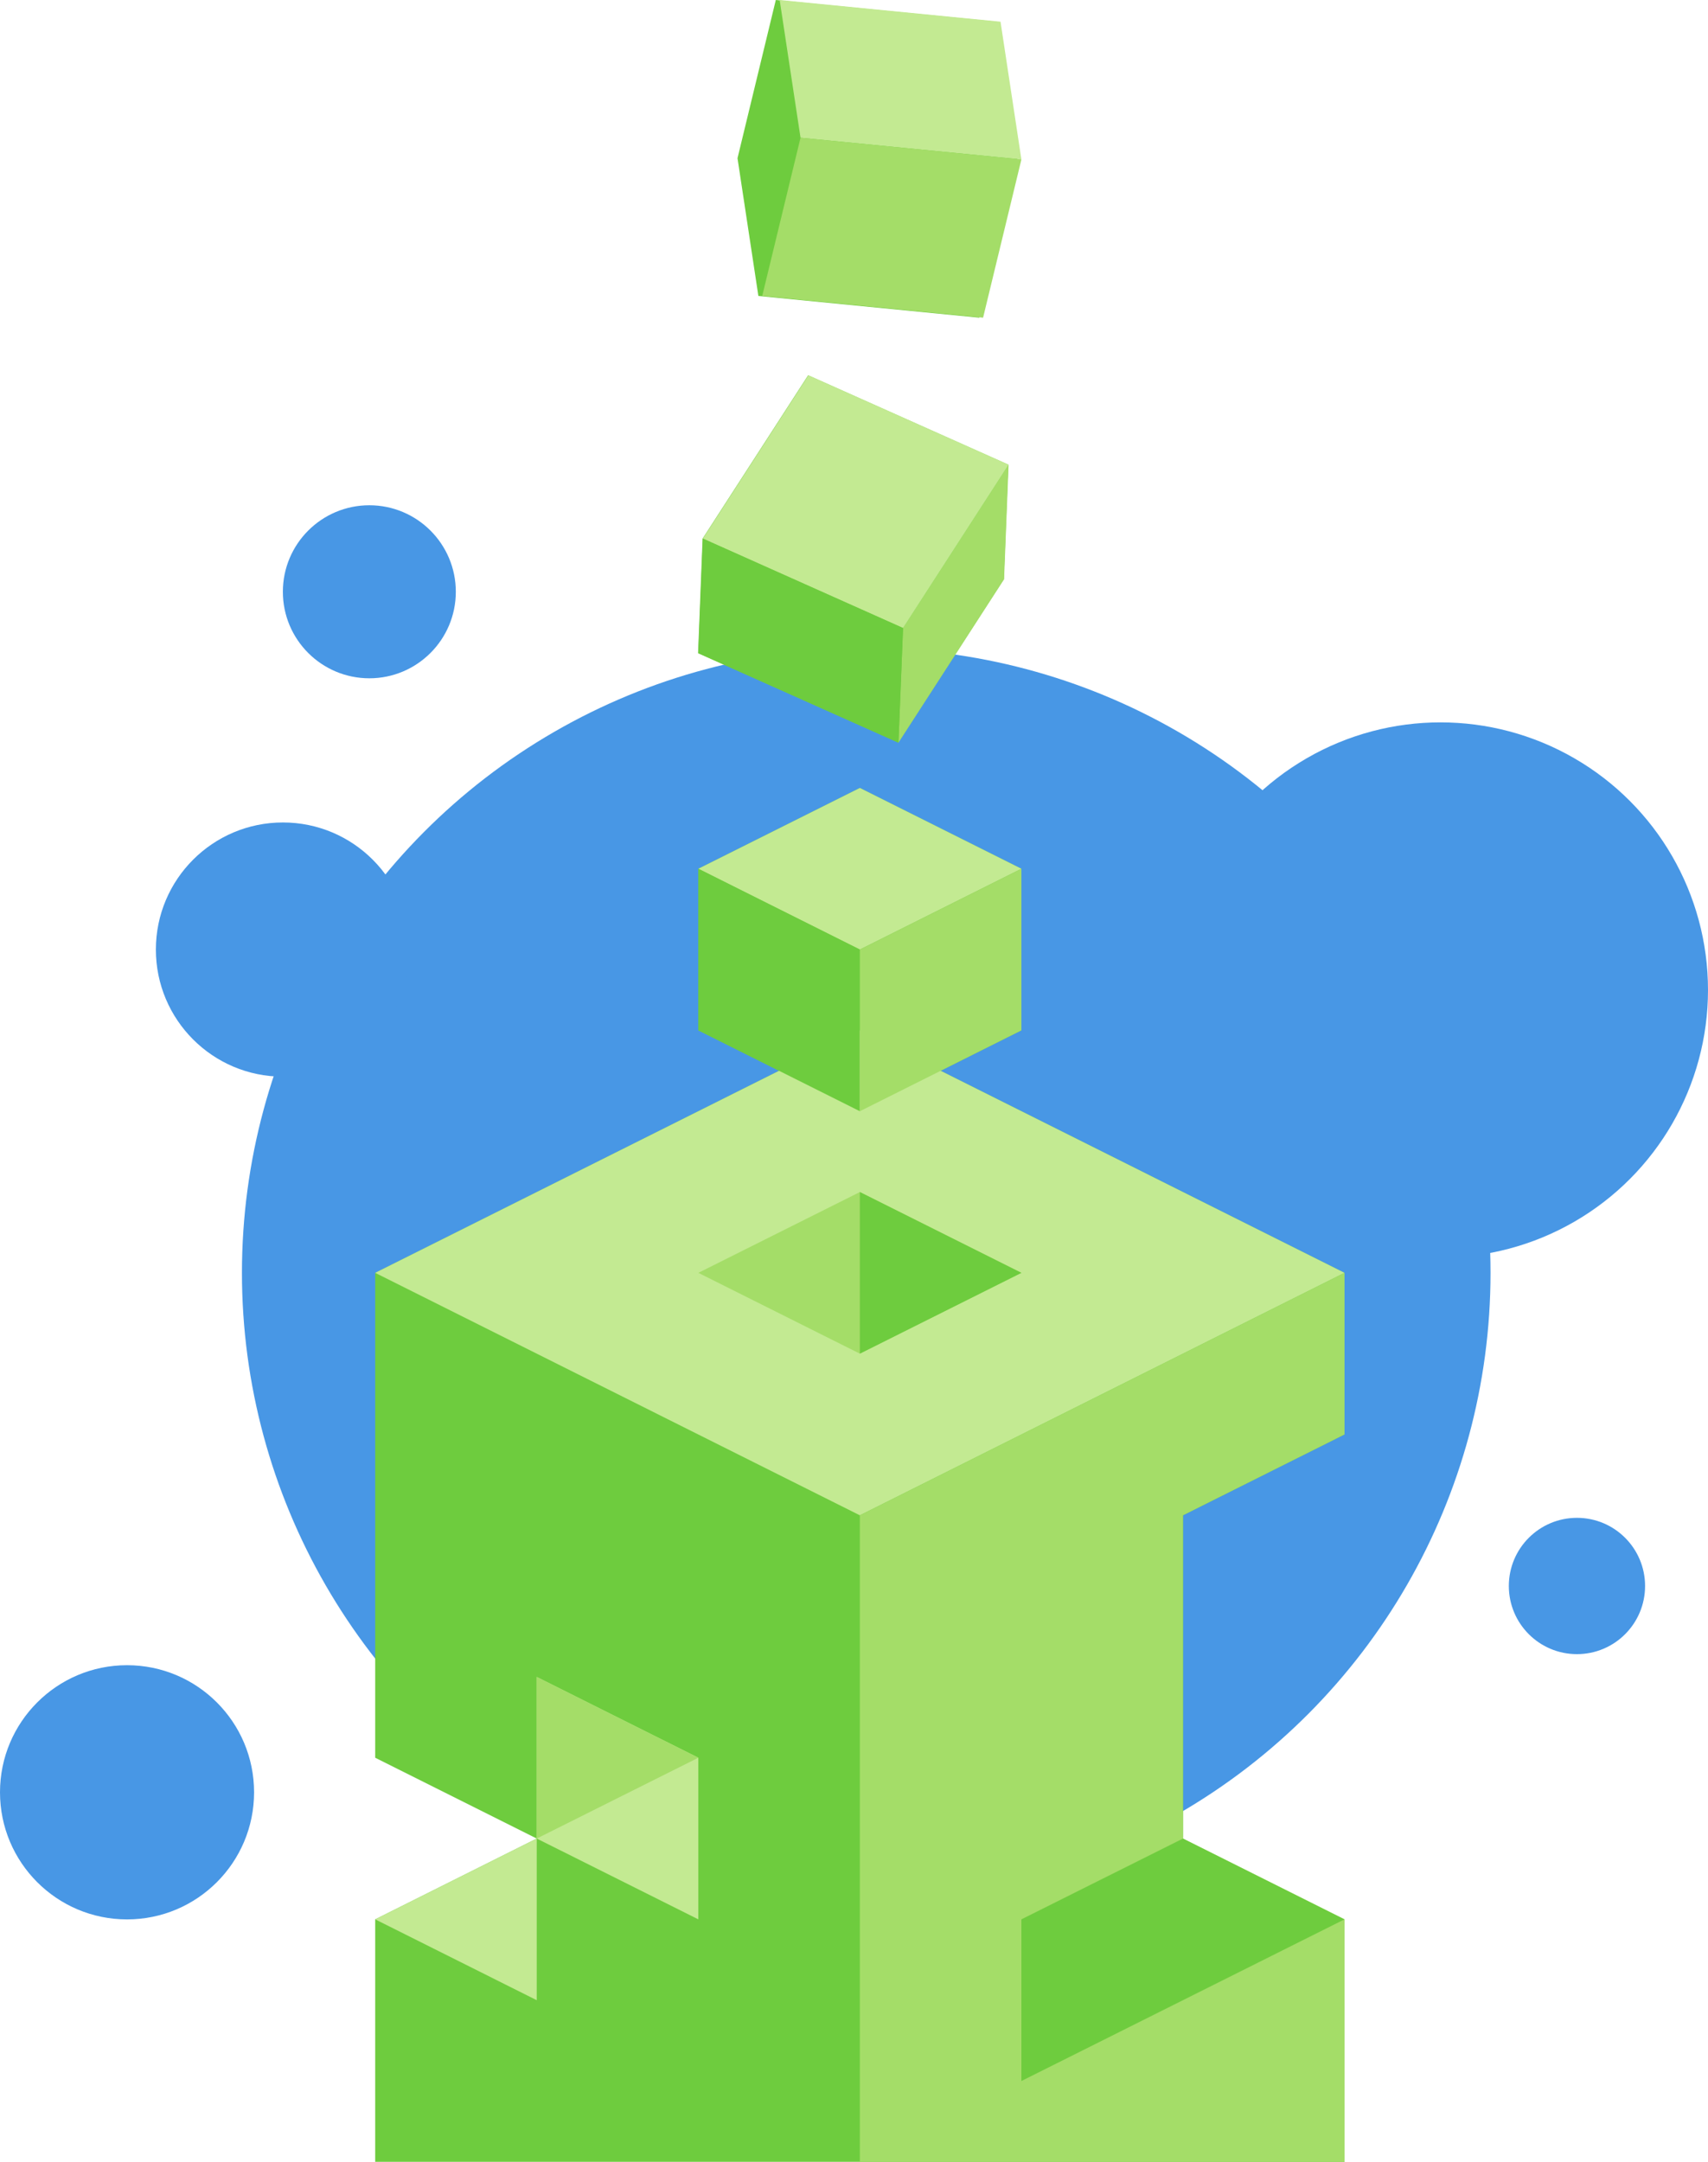 <svg id="Layer_5_copy_3" data-name="Layer 5 copy 3" xmlns="http://www.w3.org/2000/svg" viewBox="0 0 332.22 420.29"><defs><style>.cls-1{fill:#4897e5;}.cls-2{fill:#6ecc3e;}.cls-3{fill:#c3ea92;}.cls-4{fill:#a4dd68;}</style></defs><title>cubes_v2</title><circle class="cls-1" cx="168.49" cy="247.46" r="121.43"/><circle class="cls-1" cx="280.19" cy="192.47" r="52.03"/><circle class="cls-1" cx="24.71" cy="348.45" r="24.71"/><circle class="cls-1" cx="55.03" cy="184.61" r="24.71"/><circle class="cls-1" cx="71.84" cy="115.05" r="16.82"/><circle class="cls-1" cx="306.73" cy="308.34" r="13.25"/><polygon class="cls-2" points="143.45 30.76 147.51 57.54 190.47 61.76 197.93 31 193.87 4.22 150.9 0 143.45 30.76"/><polygon class="cls-2" points="136.66 104.71 135.78 126.99 174.72 144.38 195.25 112.62 196.13 90.34 157.19 72.96 136.66 104.71"/><polygon class="cls-2" points="198.67 200.32 198.67 168.9 167.25 153.19 135.83 168.9 135.83 200.32 167.25 216.04 198.67 200.32"/><polygon class="cls-3" points="261.52 373.15 198.67 341.73 135.83 373.15 198.67 404.58 261.52 373.15"/><polygon class="cls-2" points="261.52 278.88 261.52 247.46 167.25 200.32 72.98 247.46 72.98 341.73 104.4 357.44 72.98 373.15 72.98 420.29 261.52 420.29 261.52 373.15 230.1 357.44 230.1 294.6 261.52 278.88"/><polygon class="cls-3" points="72.98 247.46 167.25 200.32 261.52 247.46 167.25 294.6 72.98 247.46"/><polygon class="cls-3" points="72.98 373.15 104.4 388.87 104.4 357.44 72.98 373.15"/><polygon class="cls-3" points="104.4 326.02 104.4 357.44 135.83 373.15 135.83 341.73 104.4 326.02"/><polygon class="cls-4" points="104.4 357.44 135.83 341.73 104.4 326.02 104.4 357.44"/><polygon class="cls-4" points="135.83 247.46 167.25 231.75 198.67 247.46 167.25 263.17 135.83 247.46"/><polygon class="cls-2" points="167.25 231.75 167.25 263.17 198.67 247.46 167.25 231.75"/><polygon class="cls-2" points="148.26 57.54 144.2 30.76 151.65 0 155.71 26.78 148.26 57.54"/><polygon class="cls-3" points="155.71 26.78 151.65 0 194.61 4.22 198.67 31 155.71 26.78"/><polygon class="cls-4" points="198.67 31 191.22 61.76 148.26 57.54 155.71 26.78 198.67 31"/><polygon class="cls-4" points="175.65 122.1 196.18 90.34 195.3 112.62 174.76 144.38 175.65 122.1"/><polygon class="cls-3" points="136.71 104.71 157.24 72.96 196.18 90.34 175.65 122.1 136.71 104.71"/><polygon class="cls-2" points="175.65 122.1 174.76 144.38 135.83 126.99 136.71 104.71 175.65 122.1"/><polygon class="cls-3" points="135.83 168.9 167.25 153.19 198.67 168.9 167.25 184.61 135.83 168.9"/><polygon class="cls-2" points="135.83 168.9 135.83 200.32 167.25 216.04 167.25 184.61 135.83 168.9"/><polygon class="cls-4" points="167.25 216.04 167.25 184.61 198.67 168.9 198.67 200.32 167.25 216.04"/><polygon class="cls-4" points="261.52 420.29 261.52 373.15 198.67 404.58 198.67 373.15 230.1 357.44 230.1 294.6 261.52 278.88 261.52 247.46 167.25 294.6 167.25 420.29 261.52 420.29"/></svg>